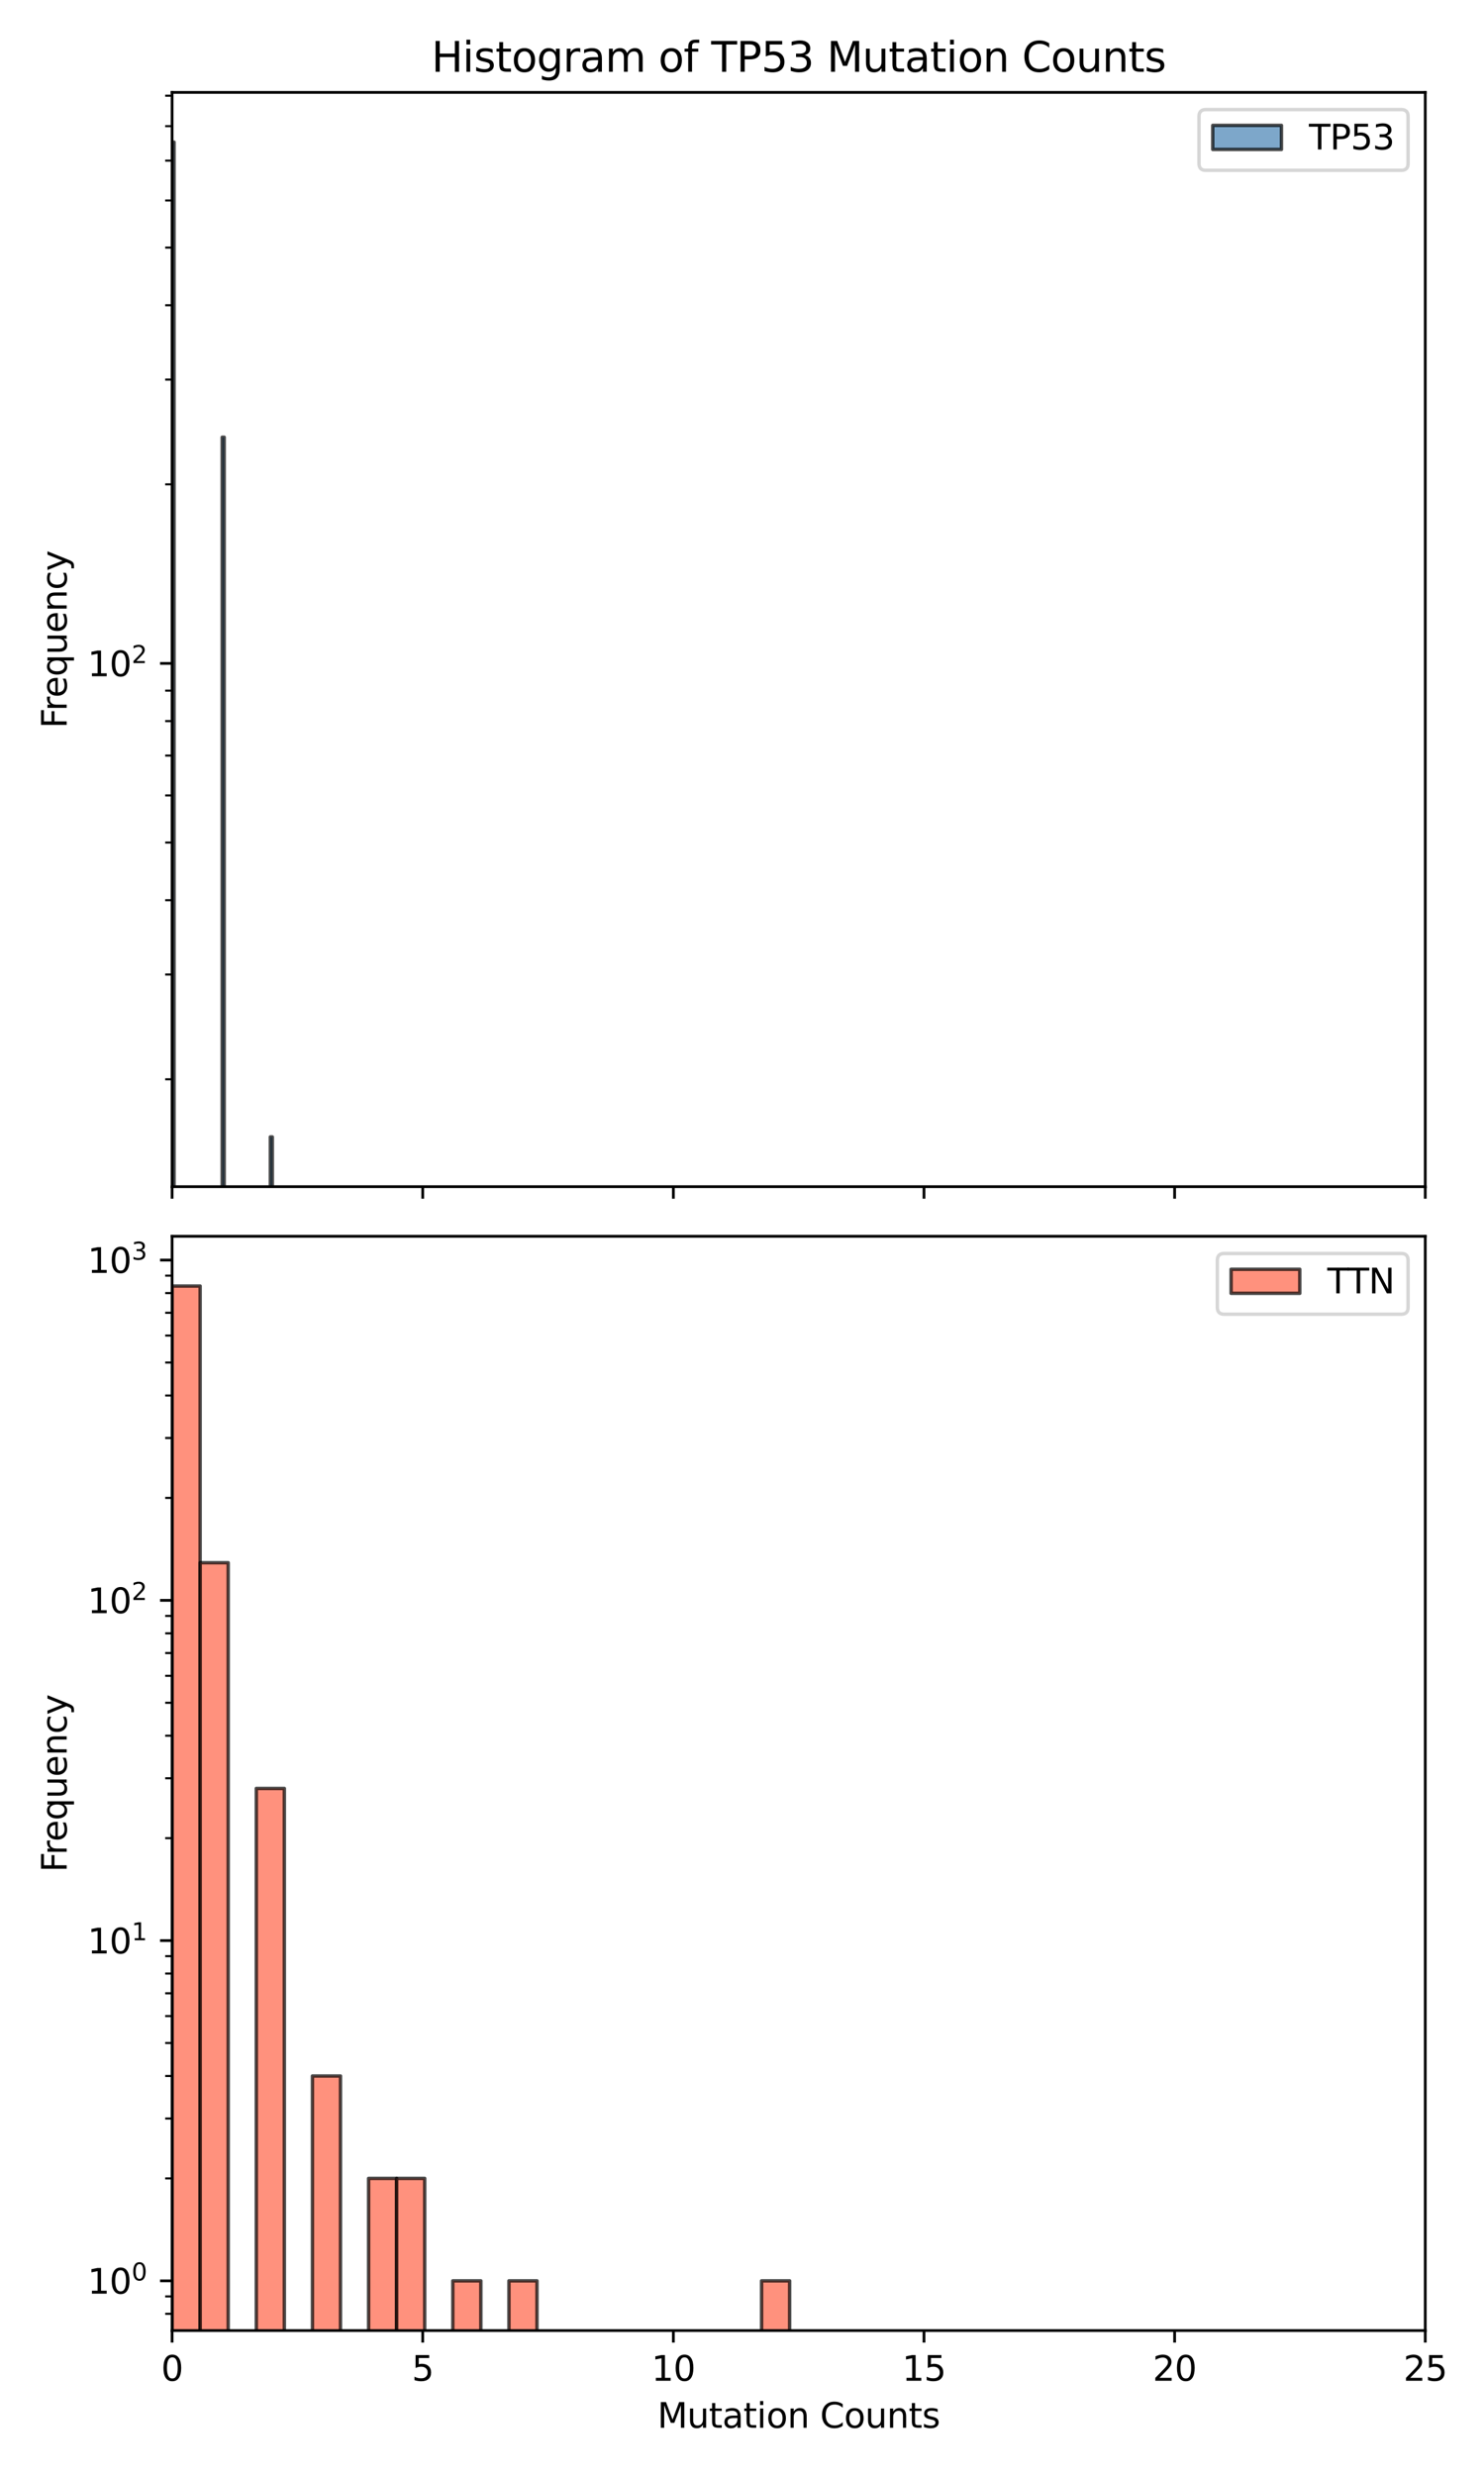 <?xml version="1.0" encoding="utf-8" standalone="no"?>
<!DOCTYPE svg PUBLIC "-//W3C//DTD SVG 1.1//EN"
  "http://www.w3.org/Graphics/SVG/1.1/DTD/svg11.dtd">
<svg xmlns:xlink="http://www.w3.org/1999/xlink" width="432pt" height="720pt" viewBox="0 0 432 720" xmlns="http://www.w3.org/2000/svg" version="1.1">
 <defs>
  <style type="text/css">*{stroke-linejoin: round; stroke-linecap: butt}</style>
 </defs>
 <g id="figure_1">
  <g id="patch_1">
   <path d="M 0 720 
L 432 720 
L 432 0 
L 0 0 
z
" style="fill: #ffffff"/>
  </g>
  <g id="axes_1">
   <g id="patch_2">
    <path d="M 50.093 345.242 
L 414.9 345.242 
L 414.9 26.88 
L 50.093 26.88 
z
" style="fill: #ffffff"/>
   </g>
   <g id="patch_3">
    <path d="M 50.093 173627.398 
L 50.676 173627.398 
L 50.676 41.351 
L 50.093 41.351 
z
" clip-path="url(#p5c7f5aebac)" style="fill: #4682b4; opacity: 0.7; stroke: #000000; stroke-linejoin: miter"/>
   </g>
   <g id="patch_4">
    <path d="M 50.676 173627.398 
L 51.26 173627.398 
L 51.26 173627.398 
L 50.676 173627.398 
z
" clip-path="url(#p5c7f5aebac)" style="fill: #4682b4; opacity: 0.7; stroke: #000000; stroke-linejoin: miter"/>
   </g>
   <g id="patch_5">
    <path d="M 51.26 173627.398 
L 51.844 173627.398 
L 51.844 173627.398 
L 51.26 173627.398 
z
" clip-path="url(#p5c7f5aebac)" style="fill: #4682b4; opacity: 0.7; stroke: #000000; stroke-linejoin: miter"/>
   </g>
   <g id="patch_6">
    <path d="M 51.844 173627.398 
L 52.427 173627.398 
L 52.427 173627.398 
L 51.844 173627.398 
z
" clip-path="url(#p5c7f5aebac)" style="fill: #4682b4; opacity: 0.7; stroke: #000000; stroke-linejoin: miter"/>
   </g>
   <g id="patch_7">
    <path d="M 52.427 173627.398 
L 53.011 173627.398 
L 53.011 173627.398 
L 52.427 173627.398 
z
" clip-path="url(#p5c7f5aebac)" style="fill: #4682b4; opacity: 0.7; stroke: #000000; stroke-linejoin: miter"/>
   </g>
   <g id="patch_8">
    <path d="M 53.011 173627.398 
L 53.595 173627.398 
L 53.595 173627.398 
L 53.011 173627.398 
z
" clip-path="url(#p5c7f5aebac)" style="fill: #4682b4; opacity: 0.7; stroke: #000000; stroke-linejoin: miter"/>
   </g>
   <g id="patch_9">
    <path d="M 53.595 173627.398 
L 54.179 173627.398 
L 54.179 173627.398 
L 53.595 173627.398 
z
" clip-path="url(#p5c7f5aebac)" style="fill: #4682b4; opacity: 0.7; stroke: #000000; stroke-linejoin: miter"/>
   </g>
   <g id="patch_10">
    <path d="M 54.179 173627.398 
L 54.762 173627.398 
L 54.762 173627.398 
L 54.179 173627.398 
z
" clip-path="url(#p5c7f5aebac)" style="fill: #4682b4; opacity: 0.7; stroke: #000000; stroke-linejoin: miter"/>
   </g>
   <g id="patch_11">
    <path d="M 54.762 173627.398 
L 55.346 173627.398 
L 55.346 173627.398 
L 54.762 173627.398 
z
" clip-path="url(#p5c7f5aebac)" style="fill: #4682b4; opacity: 0.7; stroke: #000000; stroke-linejoin: miter"/>
   </g>
   <g id="patch_12">
    <path d="M 55.346 173627.398 
L 55.93 173627.398 
L 55.93 173627.398 
L 55.346 173627.398 
z
" clip-path="url(#p5c7f5aebac)" style="fill: #4682b4; opacity: 0.7; stroke: #000000; stroke-linejoin: miter"/>
   </g>
   <g id="patch_13">
    <path d="M 55.93 173627.398 
L 56.513 173627.398 
L 56.513 173627.398 
L 55.93 173627.398 
z
" clip-path="url(#p5c7f5aebac)" style="fill: #4682b4; opacity: 0.7; stroke: #000000; stroke-linejoin: miter"/>
   </g>
   <g id="patch_14">
    <path d="M 56.513 173627.398 
L 57.097 173627.398 
L 57.097 173627.398 
L 56.513 173627.398 
z
" clip-path="url(#p5c7f5aebac)" style="fill: #4682b4; opacity: 0.7; stroke: #000000; stroke-linejoin: miter"/>
   </g>
   <g id="patch_15">
    <path d="M 57.097 173627.398 
L 57.681 173627.398 
L 57.681 173627.398 
L 57.097 173627.398 
z
" clip-path="url(#p5c7f5aebac)" style="fill: #4682b4; opacity: 0.7; stroke: #000000; stroke-linejoin: miter"/>
   </g>
   <g id="patch_16">
    <path d="M 57.681 173627.398 
L 58.264 173627.398 
L 58.264 173627.398 
L 57.681 173627.398 
z
" clip-path="url(#p5c7f5aebac)" style="fill: #4682b4; opacity: 0.7; stroke: #000000; stroke-linejoin: miter"/>
   </g>
   <g id="patch_17">
    <path d="M 58.264 173627.398 
L 58.848 173627.398 
L 58.848 173627.398 
L 58.264 173627.398 
z
" clip-path="url(#p5c7f5aebac)" style="fill: #4682b4; opacity: 0.7; stroke: #000000; stroke-linejoin: miter"/>
   </g>
   <g id="patch_18">
    <path d="M 58.848 173627.398 
L 59.432 173627.398 
L 59.432 173627.398 
L 58.848 173627.398 
z
" clip-path="url(#p5c7f5aebac)" style="fill: #4682b4; opacity: 0.7; stroke: #000000; stroke-linejoin: miter"/>
   </g>
   <g id="patch_19">
    <path d="M 59.432 173627.398 
L 60.015 173627.398 
L 60.015 173627.398 
L 59.432 173627.398 
z
" clip-path="url(#p5c7f5aebac)" style="fill: #4682b4; opacity: 0.7; stroke: #000000; stroke-linejoin: miter"/>
   </g>
   <g id="patch_20">
    <path d="M 60.015 173627.398 
L 60.599 173627.398 
L 60.599 173627.398 
L 60.015 173627.398 
z
" clip-path="url(#p5c7f5aebac)" style="fill: #4682b4; opacity: 0.7; stroke: #000000; stroke-linejoin: miter"/>
   </g>
   <g id="patch_21">
    <path d="M 60.599 173627.398 
L 61.183 173627.398 
L 61.183 173627.398 
L 60.599 173627.398 
z
" clip-path="url(#p5c7f5aebac)" style="fill: #4682b4; opacity: 0.7; stroke: #000000; stroke-linejoin: miter"/>
   </g>
   <g id="patch_22">
    <path d="M 61.183 173627.398 
L 61.767 173627.398 
L 61.767 173627.398 
L 61.183 173627.398 
z
" clip-path="url(#p5c7f5aebac)" style="fill: #4682b4; opacity: 0.7; stroke: #000000; stroke-linejoin: miter"/>
   </g>
   <g id="patch_23">
    <path d="M 61.767 173627.398 
L 62.35 173627.398 
L 62.35 173627.398 
L 61.767 173627.398 
z
" clip-path="url(#p5c7f5aebac)" style="fill: #4682b4; opacity: 0.7; stroke: #000000; stroke-linejoin: miter"/>
   </g>
   <g id="patch_24">
    <path d="M 62.35 173627.398 
L 62.934 173627.398 
L 62.934 173627.398 
L 62.35 173627.398 
z
" clip-path="url(#p5c7f5aebac)" style="fill: #4682b4; opacity: 0.7; stroke: #000000; stroke-linejoin: miter"/>
   </g>
   <g id="patch_25">
    <path d="M 62.934 173627.398 
L 63.518 173627.398 
L 63.518 173627.398 
L 62.934 173627.398 
z
" clip-path="url(#p5c7f5aebac)" style="fill: #4682b4; opacity: 0.7; stroke: #000000; stroke-linejoin: miter"/>
   </g>
   <g id="patch_26">
    <path d="M 63.518 173627.398 
L 64.101 173627.398 
L 64.101 173627.398 
L 63.518 173627.398 
z
" clip-path="url(#p5c7f5aebac)" style="fill: #4682b4; opacity: 0.7; stroke: #000000; stroke-linejoin: miter"/>
   </g>
   <g id="patch_27">
    <path d="M 64.101 173627.398 
L 64.685 173627.398 
L 64.685 173627.398 
L 64.101 173627.398 
z
" clip-path="url(#p5c7f5aebac)" style="fill: #4682b4; opacity: 0.7; stroke: #000000; stroke-linejoin: miter"/>
   </g>
   <g id="patch_28">
    <path d="M 64.685 173627.398 
L 65.269 173627.398 
L 65.269 127.204 
L 64.685 127.204 
z
" clip-path="url(#p5c7f5aebac)" style="fill: #4682b4; opacity: 0.7; stroke: #000000; stroke-linejoin: miter"/>
   </g>
   <g id="patch_29">
    <path d="M 65.269 173627.398 
L 65.852 173627.398 
L 65.852 173627.398 
L 65.269 173627.398 
z
" clip-path="url(#p5c7f5aebac)" style="fill: #4682b4; opacity: 0.7; stroke: #000000; stroke-linejoin: miter"/>
   </g>
   <g id="patch_30">
    <path d="M 65.852 173627.398 
L 66.436 173627.398 
L 66.436 173627.398 
L 65.852 173627.398 
z
" clip-path="url(#p5c7f5aebac)" style="fill: #4682b4; opacity: 0.7; stroke: #000000; stroke-linejoin: miter"/>
   </g>
   <g id="patch_31">
    <path d="M 66.436 173627.398 
L 67.02 173627.398 
L 67.02 173627.398 
L 66.436 173627.398 
z
" clip-path="url(#p5c7f5aebac)" style="fill: #4682b4; opacity: 0.7; stroke: #000000; stroke-linejoin: miter"/>
   </g>
   <g id="patch_32">
    <path d="M 67.02 173627.398 
L 67.603 173627.398 
L 67.603 173627.398 
L 67.02 173627.398 
z
" clip-path="url(#p5c7f5aebac)" style="fill: #4682b4; opacity: 0.7; stroke: #000000; stroke-linejoin: miter"/>
   </g>
   <g id="patch_33">
    <path d="M 67.603 173627.398 
L 68.187 173627.398 
L 68.187 173627.398 
L 67.603 173627.398 
z
" clip-path="url(#p5c7f5aebac)" style="fill: #4682b4; opacity: 0.7; stroke: #000000; stroke-linejoin: miter"/>
   </g>
   <g id="patch_34">
    <path d="M 68.187 173627.398 
L 68.771 173627.398 
L 68.771 173627.398 
L 68.187 173627.398 
z
" clip-path="url(#p5c7f5aebac)" style="fill: #4682b4; opacity: 0.7; stroke: #000000; stroke-linejoin: miter"/>
   </g>
   <g id="patch_35">
    <path d="M 68.771 173627.398 
L 69.355 173627.398 
L 69.355 173627.398 
L 68.771 173627.398 
z
" clip-path="url(#p5c7f5aebac)" style="fill: #4682b4; opacity: 0.7; stroke: #000000; stroke-linejoin: miter"/>
   </g>
   <g id="patch_36">
    <path d="M 69.355 173627.398 
L 69.938 173627.398 
L 69.938 173627.398 
L 69.355 173627.398 
z
" clip-path="url(#p5c7f5aebac)" style="fill: #4682b4; opacity: 0.7; stroke: #000000; stroke-linejoin: miter"/>
   </g>
   <g id="patch_37">
    <path d="M 69.938 173627.398 
L 70.522 173627.398 
L 70.522 173627.398 
L 69.938 173627.398 
z
" clip-path="url(#p5c7f5aebac)" style="fill: #4682b4; opacity: 0.7; stroke: #000000; stroke-linejoin: miter"/>
   </g>
   <g id="patch_38">
    <path d="M 70.522 173627.398 
L 71.106 173627.398 
L 71.106 173627.398 
L 70.522 173627.398 
z
" clip-path="url(#p5c7f5aebac)" style="fill: #4682b4; opacity: 0.7; stroke: #000000; stroke-linejoin: miter"/>
   </g>
   <g id="patch_39">
    <path d="M 71.106 173627.398 
L 71.689 173627.398 
L 71.689 173627.398 
L 71.106 173627.398 
z
" clip-path="url(#p5c7f5aebac)" style="fill: #4682b4; opacity: 0.7; stroke: #000000; stroke-linejoin: miter"/>
   </g>
   <g id="patch_40">
    <path d="M 71.689 173627.398 
L 72.273 173627.398 
L 72.273 173627.398 
L 71.689 173627.398 
z
" clip-path="url(#p5c7f5aebac)" style="fill: #4682b4; opacity: 0.7; stroke: #000000; stroke-linejoin: miter"/>
   </g>
   <g id="patch_41">
    <path d="M 72.273 173627.398 
L 72.857 173627.398 
L 72.857 173627.398 
L 72.273 173627.398 
z
" clip-path="url(#p5c7f5aebac)" style="fill: #4682b4; opacity: 0.7; stroke: #000000; stroke-linejoin: miter"/>
   </g>
   <g id="patch_42">
    <path d="M 72.857 173627.398 
L 73.44 173627.398 
L 73.44 173627.398 
L 72.857 173627.398 
z
" clip-path="url(#p5c7f5aebac)" style="fill: #4682b4; opacity: 0.7; stroke: #000000; stroke-linejoin: miter"/>
   </g>
   <g id="patch_43">
    <path d="M 73.44 173627.398 
L 74.024 173627.398 
L 74.024 173627.398 
L 73.44 173627.398 
z
" clip-path="url(#p5c7f5aebac)" style="fill: #4682b4; opacity: 0.7; stroke: #000000; stroke-linejoin: miter"/>
   </g>
   <g id="patch_44">
    <path d="M 74.024 173627.398 
L 74.608 173627.398 
L 74.608 173627.398 
L 74.024 173627.398 
z
" clip-path="url(#p5c7f5aebac)" style="fill: #4682b4; opacity: 0.7; stroke: #000000; stroke-linejoin: miter"/>
   </g>
   <g id="patch_45">
    <path d="M 74.608 173627.398 
L 75.191 173627.398 
L 75.191 173627.398 
L 74.608 173627.398 
z
" clip-path="url(#p5c7f5aebac)" style="fill: #4682b4; opacity: 0.7; stroke: #000000; stroke-linejoin: miter"/>
   </g>
   <g id="patch_46">
    <path d="M 75.191 173627.398 
L 75.775 173627.398 
L 75.775 173627.398 
L 75.191 173627.398 
z
" clip-path="url(#p5c7f5aebac)" style="fill: #4682b4; opacity: 0.7; stroke: #000000; stroke-linejoin: miter"/>
   </g>
   <g id="patch_47">
    <path d="M 75.775 173627.398 
L 76.359 173627.398 
L 76.359 173627.398 
L 75.775 173627.398 
z
" clip-path="url(#p5c7f5aebac)" style="fill: #4682b4; opacity: 0.7; stroke: #000000; stroke-linejoin: miter"/>
   </g>
   <g id="patch_48">
    <path d="M 76.359 173627.398 
L 76.943 173627.398 
L 76.943 173627.398 
L 76.359 173627.398 
z
" clip-path="url(#p5c7f5aebac)" style="fill: #4682b4; opacity: 0.7; stroke: #000000; stroke-linejoin: miter"/>
   </g>
   <g id="patch_49">
    <path d="M 76.943 173627.398 
L 77.526 173627.398 
L 77.526 173627.398 
L 76.943 173627.398 
z
" clip-path="url(#p5c7f5aebac)" style="fill: #4682b4; opacity: 0.7; stroke: #000000; stroke-linejoin: miter"/>
   </g>
   <g id="patch_50">
    <path d="M 77.526 173627.398 
L 78.11 173627.398 
L 78.11 173627.398 
L 77.526 173627.398 
z
" clip-path="url(#p5c7f5aebac)" style="fill: #4682b4; opacity: 0.7; stroke: #000000; stroke-linejoin: miter"/>
   </g>
   <g id="patch_51">
    <path d="M 78.11 173627.398 
L 78.694 173627.398 
L 78.694 173627.398 
L 78.11 173627.398 
z
" clip-path="url(#p5c7f5aebac)" style="fill: #4682b4; opacity: 0.7; stroke: #000000; stroke-linejoin: miter"/>
   </g>
   <g id="patch_52">
    <path d="M 78.694 173627.398 
L 79.277 173627.398 
L 79.277 330.771 
L 78.694 330.771 
z
" clip-path="url(#p5c7f5aebac)" style="fill: #4682b4; opacity: 0.7; stroke: #000000; stroke-linejoin: miter"/>
   </g>
   <g id="matplotlib.axis_1">
    <g id="xtick_1">
     <g id="line2d_1">
      <defs>
       <path id="m0ca2636fa7" d="M 0 0 
L 0 3.5 
" style="stroke: #000000; stroke-width: 0.8"/>
      </defs>
      <g>
       <use xlink:href="#m0ca2636fa7" x="50.093" y="345.242" style="stroke: #000000; stroke-width: 0.8"/>
      </g>
     </g>
    </g>
    <g id="xtick_2">
     <g id="line2d_2">
      <g>
       <use xlink:href="#m0ca2636fa7" x="123.054" y="345.242" style="stroke: #000000; stroke-width: 0.8"/>
      </g>
     </g>
    </g>
    <g id="xtick_3">
     <g id="line2d_3">
      <g>
       <use xlink:href="#m0ca2636fa7" x="196.016" y="345.242" style="stroke: #000000; stroke-width: 0.8"/>
      </g>
     </g>
    </g>
    <g id="xtick_4">
     <g id="line2d_4">
      <g>
       <use xlink:href="#m0ca2636fa7" x="268.977" y="345.242" style="stroke: #000000; stroke-width: 0.8"/>
      </g>
     </g>
    </g>
    <g id="xtick_5">
     <g id="line2d_5">
      <g>
       <use xlink:href="#m0ca2636fa7" x="341.939" y="345.242" style="stroke: #000000; stroke-width: 0.8"/>
      </g>
     </g>
    </g>
    <g id="xtick_6">
     <g id="line2d_6">
      <g>
       <use xlink:href="#m0ca2636fa7" x="414.9" y="345.242" style="stroke: #000000; stroke-width: 0.8"/>
      </g>
     </g>
    </g>
   </g>
   <g id="matplotlib.axis_2">
    <g id="ytick_1">
     <g id="line2d_7">
      <defs>
       <path id="m267685d566" d="M 0 0 
L -3.5 0 
" style="stroke: #000000; stroke-width: 0.8"/>
      </defs>
      <g>
       <use xlink:href="#m267685d566" x="50.093" y="193.014" style="stroke: #000000; stroke-width: 0.8"/>
      </g>
     </g>
     <g id="text_1">
      <!-- $\mathdefault{10^{2}}$ -->
      <g transform="translate(25.493 196.813) scale(0.1 -0.1)">
       <defs>
        <path id="DejaVuSans-31" d="M 794 531 
L 1825 531 
L 1825 4091 
L 703 3866 
L 703 4441 
L 1819 4666 
L 2450 4666 
L 2450 531 
L 3481 531 
L 3481 0 
L 794 0 
L 794 531 
z
" transform="scale(0.016)"/>
        <path id="DejaVuSans-30" d="M 2034 4250 
Q 1547 4250 1301 3770 
Q 1056 3291 1056 2328 
Q 1056 1369 1301 889 
Q 1547 409 2034 409 
Q 2525 409 2770 889 
Q 3016 1369 3016 2328 
Q 3016 3291 2770 3770 
Q 2525 4250 2034 4250 
z
M 2034 4750 
Q 2819 4750 3233 4129 
Q 3647 3509 3647 2328 
Q 3647 1150 3233 529 
Q 2819 -91 2034 -91 
Q 1250 -91 836 529 
Q 422 1150 422 2328 
Q 422 3509 836 4129 
Q 1250 4750 2034 4750 
z
" transform="scale(0.016)"/>
        <path id="DejaVuSans-32" d="M 1228 531 
L 3431 531 
L 3431 0 
L 469 0 
L 469 531 
Q 828 903 1448 1529 
Q 2069 2156 2228 2338 
Q 2531 2678 2651 2914 
Q 2772 3150 2772 3378 
Q 2772 3750 2511 3984 
Q 2250 4219 1831 4219 
Q 1534 4219 1204 4116 
Q 875 4013 500 3803 
L 500 4441 
Q 881 4594 1212 4672 
Q 1544 4750 1819 4750 
Q 2544 4750 2975 4387 
Q 3406 4025 3406 3419 
Q 3406 3131 3298 2873 
Q 3191 2616 2906 2266 
Q 2828 2175 2409 1742 
Q 1991 1309 1228 531 
z
" transform="scale(0.016)"/>
       </defs>
       <use xlink:href="#DejaVuSans-31" transform="translate(0 0.766)"/>
       <use xlink:href="#DejaVuSans-30" transform="translate(63.623 0.766)"/>
       <use xlink:href="#DejaVuSans-32" transform="translate(128.203 39.047) scale(0.7)"/>
      </g>
     </g>
    </g>
    <g id="ytick_2">
     <g id="line2d_8">
      <defs>
       <path id="m13924427ac" d="M 0 0 
L -2 0 
" style="stroke: #000000; stroke-width: 0.6"/>
      </defs>
      <g>
       <use xlink:href="#m13924427ac" x="50.093" y="313.997" style="stroke: #000000; stroke-width: 0.6"/>
      </g>
     </g>
    </g>
    <g id="ytick_3">
     <g id="line2d_9">
      <g>
       <use xlink:href="#m13924427ac" x="50.093" y="283.518" style="stroke: #000000; stroke-width: 0.6"/>
      </g>
     </g>
    </g>
    <g id="ytick_4">
     <g id="line2d_10">
      <g>
       <use xlink:href="#m13924427ac" x="50.093" y="261.893" style="stroke: #000000; stroke-width: 0.6"/>
      </g>
     </g>
    </g>
    <g id="ytick_5">
     <g id="line2d_11">
      <g>
       <use xlink:href="#m13924427ac" x="50.093" y="245.119" style="stroke: #000000; stroke-width: 0.6"/>
      </g>
     </g>
    </g>
    <g id="ytick_6">
     <g id="line2d_12">
      <g>
       <use xlink:href="#m13924427ac" x="50.093" y="231.413" style="stroke: #000000; stroke-width: 0.6"/>
      </g>
     </g>
    </g>
    <g id="ytick_7">
     <g id="line2d_13">
      <g>
       <use xlink:href="#m13924427ac" x="50.093" y="219.826" style="stroke: #000000; stroke-width: 0.6"/>
      </g>
     </g>
    </g>
    <g id="ytick_8">
     <g id="line2d_14">
      <g>
       <use xlink:href="#m13924427ac" x="50.093" y="209.788" style="stroke: #000000; stroke-width: 0.6"/>
      </g>
     </g>
    </g>
    <g id="ytick_9">
     <g id="line2d_15">
      <g>
       <use xlink:href="#m13924427ac" x="50.093" y="200.934" style="stroke: #000000; stroke-width: 0.6"/>
      </g>
     </g>
    </g>
    <g id="ytick_10">
     <g id="line2d_16">
      <g>
       <use xlink:href="#m13924427ac" x="50.093" y="140.909" style="stroke: #000000; stroke-width: 0.6"/>
      </g>
     </g>
    </g>
    <g id="ytick_11">
     <g id="line2d_17">
      <g>
       <use xlink:href="#m13924427ac" x="50.093" y="110.43" style="stroke: #000000; stroke-width: 0.6"/>
      </g>
     </g>
    </g>
    <g id="ytick_12">
     <g id="line2d_18">
      <g>
       <use xlink:href="#m13924427ac" x="50.093" y="88.805" style="stroke: #000000; stroke-width: 0.6"/>
      </g>
     </g>
    </g>
    <g id="ytick_13">
     <g id="line2d_19">
      <g>
       <use xlink:href="#m13924427ac" x="50.093" y="72.031" style="stroke: #000000; stroke-width: 0.6"/>
      </g>
     </g>
    </g>
    <g id="ytick_14">
     <g id="line2d_20">
      <g>
       <use xlink:href="#m13924427ac" x="50.093" y="58.325" style="stroke: #000000; stroke-width: 0.6"/>
      </g>
     </g>
    </g>
    <g id="ytick_15">
     <g id="line2d_21">
      <g>
       <use xlink:href="#m13924427ac" x="50.093" y="46.737" style="stroke: #000000; stroke-width: 0.6"/>
      </g>
     </g>
    </g>
    <g id="ytick_16">
     <g id="line2d_22">
      <g>
       <use xlink:href="#m13924427ac" x="50.093" y="36.7" style="stroke: #000000; stroke-width: 0.6"/>
      </g>
     </g>
    </g>
    <g id="ytick_17">
     <g id="line2d_23">
      <g>
       <use xlink:href="#m13924427ac" x="50.093" y="27.846" style="stroke: #000000; stroke-width: 0.6"/>
      </g>
     </g>
    </g>
    <g id="text_2">
     <!-- Frequency -->
     <g transform="translate(19.413 211.891) rotate(-90) scale(0.1 -0.1)">
      <defs>
       <path id="DejaVuSans-46" d="M 628 4666 
L 3309 4666 
L 3309 4134 
L 1259 4134 
L 1259 2759 
L 3109 2759 
L 3109 2228 
L 1259 2228 
L 1259 0 
L 628 0 
L 628 4666 
z
" transform="scale(0.016)"/>
       <path id="DejaVuSans-72" d="M 2631 2963 
Q 2534 3019 2420 3045 
Q 2306 3072 2169 3072 
Q 1681 3072 1420 2755 
Q 1159 2438 1159 1844 
L 1159 0 
L 581 0 
L 581 3500 
L 1159 3500 
L 1159 2956 
Q 1341 3275 1631 3429 
Q 1922 3584 2338 3584 
Q 2397 3584 2469 3576 
Q 2541 3569 2628 3553 
L 2631 2963 
z
" transform="scale(0.016)"/>
       <path id="DejaVuSans-65" d="M 3597 1894 
L 3597 1613 
L 953 1613 
Q 991 1019 1311 708 
Q 1631 397 2203 397 
Q 2534 397 2845 478 
Q 3156 559 3463 722 
L 3463 178 
Q 3153 47 2828 -22 
Q 2503 -91 2169 -91 
Q 1331 -91 842 396 
Q 353 884 353 1716 
Q 353 2575 817 3079 
Q 1281 3584 2069 3584 
Q 2775 3584 3186 3129 
Q 3597 2675 3597 1894 
z
M 3022 2063 
Q 3016 2534 2758 2815 
Q 2500 3097 2075 3097 
Q 1594 3097 1305 2825 
Q 1016 2553 972 2059 
L 3022 2063 
z
" transform="scale(0.016)"/>
       <path id="DejaVuSans-71" d="M 947 1747 
Q 947 1113 1208 752 
Q 1469 391 1925 391 
Q 2381 391 2643 752 
Q 2906 1113 2906 1747 
Q 2906 2381 2643 2742 
Q 2381 3103 1925 3103 
Q 1469 3103 1208 2742 
Q 947 2381 947 1747 
z
M 2906 525 
Q 2725 213 2448 61 
Q 2172 -91 1784 -91 
Q 1150 -91 751 415 
Q 353 922 353 1747 
Q 353 2572 751 3078 
Q 1150 3584 1784 3584 
Q 2172 3584 2448 3432 
Q 2725 3281 2906 2969 
L 2906 3500 
L 3481 3500 
L 3481 -1331 
L 2906 -1331 
L 2906 525 
z
" transform="scale(0.016)"/>
       <path id="DejaVuSans-75" d="M 544 1381 
L 544 3500 
L 1119 3500 
L 1119 1403 
Q 1119 906 1312 657 
Q 1506 409 1894 409 
Q 2359 409 2629 706 
Q 2900 1003 2900 1516 
L 2900 3500 
L 3475 3500 
L 3475 0 
L 2900 0 
L 2900 538 
Q 2691 219 2414 64 
Q 2138 -91 1772 -91 
Q 1169 -91 856 284 
Q 544 659 544 1381 
z
M 1991 3584 
L 1991 3584 
z
" transform="scale(0.016)"/>
       <path id="DejaVuSans-6e" d="M 3513 2113 
L 3513 0 
L 2938 0 
L 2938 2094 
Q 2938 2591 2744 2837 
Q 2550 3084 2163 3084 
Q 1697 3084 1428 2787 
Q 1159 2491 1159 1978 
L 1159 0 
L 581 0 
L 581 3500 
L 1159 3500 
L 1159 2956 
Q 1366 3272 1645 3428 
Q 1925 3584 2291 3584 
Q 2894 3584 3203 3211 
Q 3513 2838 3513 2113 
z
" transform="scale(0.016)"/>
       <path id="DejaVuSans-63" d="M 3122 3366 
L 3122 2828 
Q 2878 2963 2633 3030 
Q 2388 3097 2138 3097 
Q 1578 3097 1268 2742 
Q 959 2388 959 1747 
Q 959 1106 1268 751 
Q 1578 397 2138 397 
Q 2388 397 2633 464 
Q 2878 531 3122 666 
L 3122 134 
Q 2881 22 2623 -34 
Q 2366 -91 2075 -91 
Q 1284 -91 818 406 
Q 353 903 353 1747 
Q 353 2603 823 3093 
Q 1294 3584 2113 3584 
Q 2378 3584 2631 3529 
Q 2884 3475 3122 3366 
z
" transform="scale(0.016)"/>
       <path id="DejaVuSans-79" d="M 2059 -325 
Q 1816 -950 1584 -1140 
Q 1353 -1331 966 -1331 
L 506 -1331 
L 506 -850 
L 844 -850 
Q 1081 -850 1212 -737 
Q 1344 -625 1503 -206 
L 1606 56 
L 191 3500 
L 800 3500 
L 1894 763 
L 2988 3500 
L 3597 3500 
L 2059 -325 
z
" transform="scale(0.016)"/>
      </defs>
      <use xlink:href="#DejaVuSans-46"/>
      <use xlink:href="#DejaVuSans-72" x="50.27"/>
      <use xlink:href="#DejaVuSans-65" x="89.133"/>
      <use xlink:href="#DejaVuSans-71" x="150.656"/>
      <use xlink:href="#DejaVuSans-75" x="214.133"/>
      <use xlink:href="#DejaVuSans-65" x="277.512"/>
      <use xlink:href="#DejaVuSans-6e" x="339.035"/>
      <use xlink:href="#DejaVuSans-63" x="402.414"/>
      <use xlink:href="#DejaVuSans-79" x="457.395"/>
     </g>
    </g>
   </g>
   <g id="patch_53">
    <path d="M 50.093 345.242 
L 50.093 26.88 
" style="fill: none; stroke: #000000; stroke-width: 0.8; stroke-linejoin: miter; stroke-linecap: square"/>
   </g>
   <g id="patch_54">
    <path d="M 414.9 345.242 
L 414.9 26.88 
" style="fill: none; stroke: #000000; stroke-width: 0.8; stroke-linejoin: miter; stroke-linecap: square"/>
   </g>
   <g id="patch_55">
    <path d="M 50.093 345.242 
L 414.9 345.242 
" style="fill: none; stroke: #000000; stroke-width: 0.8; stroke-linejoin: miter; stroke-linecap: square"/>
   </g>
   <g id="patch_56">
    <path d="M 50.093 26.88 
L 414.9 26.88 
" style="fill: none; stroke: #000000; stroke-width: 0.8; stroke-linejoin: miter; stroke-linecap: square"/>
   </g>
   <g id="text_3">
    <!-- Histogram of TP53 Mutation Counts -->
    <g transform="translate(125.598 20.88) scale(0.12 -0.12)">
     <defs>
      <path id="DejaVuSans-48" d="M 628 4666 
L 1259 4666 
L 1259 2753 
L 3553 2753 
L 3553 4666 
L 4184 4666 
L 4184 0 
L 3553 0 
L 3553 2222 
L 1259 2222 
L 1259 0 
L 628 0 
L 628 4666 
z
" transform="scale(0.016)"/>
      <path id="DejaVuSans-69" d="M 603 3500 
L 1178 3500 
L 1178 0 
L 603 0 
L 603 3500 
z
M 603 4863 
L 1178 4863 
L 1178 4134 
L 603 4134 
L 603 4863 
z
" transform="scale(0.016)"/>
      <path id="DejaVuSans-73" d="M 2834 3397 
L 2834 2853 
Q 2591 2978 2328 3040 
Q 2066 3103 1784 3103 
Q 1356 3103 1142 2972 
Q 928 2841 928 2578 
Q 928 2378 1081 2264 
Q 1234 2150 1697 2047 
L 1894 2003 
Q 2506 1872 2764 1633 
Q 3022 1394 3022 966 
Q 3022 478 2636 193 
Q 2250 -91 1575 -91 
Q 1294 -91 989 -36 
Q 684 19 347 128 
L 347 722 
Q 666 556 975 473 
Q 1284 391 1588 391 
Q 1994 391 2212 530 
Q 2431 669 2431 922 
Q 2431 1156 2273 1281 
Q 2116 1406 1581 1522 
L 1381 1569 
Q 847 1681 609 1914 
Q 372 2147 372 2553 
Q 372 3047 722 3315 
Q 1072 3584 1716 3584 
Q 2034 3584 2315 3537 
Q 2597 3491 2834 3397 
z
" transform="scale(0.016)"/>
      <path id="DejaVuSans-74" d="M 1172 4494 
L 1172 3500 
L 2356 3500 
L 2356 3053 
L 1172 3053 
L 1172 1153 
Q 1172 725 1289 603 
Q 1406 481 1766 481 
L 2356 481 
L 2356 0 
L 1766 0 
Q 1100 0 847 248 
Q 594 497 594 1153 
L 594 3053 
L 172 3053 
L 172 3500 
L 594 3500 
L 594 4494 
L 1172 4494 
z
" transform="scale(0.016)"/>
      <path id="DejaVuSans-6f" d="M 1959 3097 
Q 1497 3097 1228 2736 
Q 959 2375 959 1747 
Q 959 1119 1226 758 
Q 1494 397 1959 397 
Q 2419 397 2687 759 
Q 2956 1122 2956 1747 
Q 2956 2369 2687 2733 
Q 2419 3097 1959 3097 
z
M 1959 3584 
Q 2709 3584 3137 3096 
Q 3566 2609 3566 1747 
Q 3566 888 3137 398 
Q 2709 -91 1959 -91 
Q 1206 -91 779 398 
Q 353 888 353 1747 
Q 353 2609 779 3096 
Q 1206 3584 1959 3584 
z
" transform="scale(0.016)"/>
      <path id="DejaVuSans-67" d="M 2906 1791 
Q 2906 2416 2648 2759 
Q 2391 3103 1925 3103 
Q 1463 3103 1205 2759 
Q 947 2416 947 1791 
Q 947 1169 1205 825 
Q 1463 481 1925 481 
Q 2391 481 2648 825 
Q 2906 1169 2906 1791 
z
M 3481 434 
Q 3481 -459 3084 -895 
Q 2688 -1331 1869 -1331 
Q 1566 -1331 1297 -1286 
Q 1028 -1241 775 -1147 
L 775 -588 
Q 1028 -725 1275 -790 
Q 1522 -856 1778 -856 
Q 2344 -856 2625 -561 
Q 2906 -266 2906 331 
L 2906 616 
Q 2728 306 2450 153 
Q 2172 0 1784 0 
Q 1141 0 747 490 
Q 353 981 353 1791 
Q 353 2603 747 3093 
Q 1141 3584 1784 3584 
Q 2172 3584 2450 3431 
Q 2728 3278 2906 2969 
L 2906 3500 
L 3481 3500 
L 3481 434 
z
" transform="scale(0.016)"/>
      <path id="DejaVuSans-61" d="M 2194 1759 
Q 1497 1759 1228 1600 
Q 959 1441 959 1056 
Q 959 750 1161 570 
Q 1363 391 1709 391 
Q 2188 391 2477 730 
Q 2766 1069 2766 1631 
L 2766 1759 
L 2194 1759 
z
M 3341 1997 
L 3341 0 
L 2766 0 
L 2766 531 
Q 2569 213 2275 61 
Q 1981 -91 1556 -91 
Q 1019 -91 701 211 
Q 384 513 384 1019 
Q 384 1609 779 1909 
Q 1175 2209 1959 2209 
L 2766 2209 
L 2766 2266 
Q 2766 2663 2505 2880 
Q 2244 3097 1772 3097 
Q 1472 3097 1187 3025 
Q 903 2953 641 2809 
L 641 3341 
Q 956 3463 1253 3523 
Q 1550 3584 1831 3584 
Q 2591 3584 2966 3190 
Q 3341 2797 3341 1997 
z
" transform="scale(0.016)"/>
      <path id="DejaVuSans-6d" d="M 3328 2828 
Q 3544 3216 3844 3400 
Q 4144 3584 4550 3584 
Q 5097 3584 5394 3201 
Q 5691 2819 5691 2113 
L 5691 0 
L 5113 0 
L 5113 2094 
Q 5113 2597 4934 2840 
Q 4756 3084 4391 3084 
Q 3944 3084 3684 2787 
Q 3425 2491 3425 1978 
L 3425 0 
L 2847 0 
L 2847 2094 
Q 2847 2600 2669 2842 
Q 2491 3084 2119 3084 
Q 1678 3084 1418 2786 
Q 1159 2488 1159 1978 
L 1159 0 
L 581 0 
L 581 3500 
L 1159 3500 
L 1159 2956 
Q 1356 3278 1631 3431 
Q 1906 3584 2284 3584 
Q 2666 3584 2933 3390 
Q 3200 3197 3328 2828 
z
" transform="scale(0.016)"/>
      <path id="DejaVuSans-20" transform="scale(0.016)"/>
      <path id="DejaVuSans-66" d="M 2375 4863 
L 2375 4384 
L 1825 4384 
Q 1516 4384 1395 4259 
Q 1275 4134 1275 3809 
L 1275 3500 
L 2222 3500 
L 2222 3053 
L 1275 3053 
L 1275 0 
L 697 0 
L 697 3053 
L 147 3053 
L 147 3500 
L 697 3500 
L 697 3744 
Q 697 4328 969 4595 
Q 1241 4863 1831 4863 
L 2375 4863 
z
" transform="scale(0.016)"/>
      <path id="DejaVuSans-54" d="M -19 4666 
L 3928 4666 
L 3928 4134 
L 2272 4134 
L 2272 0 
L 1638 0 
L 1638 4134 
L -19 4134 
L -19 4666 
z
" transform="scale(0.016)"/>
      <path id="DejaVuSans-50" d="M 1259 4147 
L 1259 2394 
L 2053 2394 
Q 2494 2394 2734 2622 
Q 2975 2850 2975 3272 
Q 2975 3691 2734 3919 
Q 2494 4147 2053 4147 
L 1259 4147 
z
M 628 4666 
L 2053 4666 
Q 2838 4666 3239 4311 
Q 3641 3956 3641 3272 
Q 3641 2581 3239 2228 
Q 2838 1875 2053 1875 
L 1259 1875 
L 1259 0 
L 628 0 
L 628 4666 
z
" transform="scale(0.016)"/>
      <path id="DejaVuSans-35" d="M 691 4666 
L 3169 4666 
L 3169 4134 
L 1269 4134 
L 1269 2991 
Q 1406 3038 1543 3061 
Q 1681 3084 1819 3084 
Q 2600 3084 3056 2656 
Q 3513 2228 3513 1497 
Q 3513 744 3044 326 
Q 2575 -91 1722 -91 
Q 1428 -91 1123 -41 
Q 819 9 494 109 
L 494 744 
Q 775 591 1075 516 
Q 1375 441 1709 441 
Q 2250 441 2565 725 
Q 2881 1009 2881 1497 
Q 2881 1984 2565 2268 
Q 2250 2553 1709 2553 
Q 1456 2553 1204 2497 
Q 953 2441 691 2322 
L 691 4666 
z
" transform="scale(0.016)"/>
      <path id="DejaVuSans-33" d="M 2597 2516 
Q 3050 2419 3304 2112 
Q 3559 1806 3559 1356 
Q 3559 666 3084 287 
Q 2609 -91 1734 -91 
Q 1441 -91 1130 -33 
Q 819 25 488 141 
L 488 750 
Q 750 597 1062 519 
Q 1375 441 1716 441 
Q 2309 441 2620 675 
Q 2931 909 2931 1356 
Q 2931 1769 2642 2001 
Q 2353 2234 1838 2234 
L 1294 2234 
L 1294 2753 
L 1863 2753 
Q 2328 2753 2575 2939 
Q 2822 3125 2822 3475 
Q 2822 3834 2567 4026 
Q 2313 4219 1838 4219 
Q 1578 4219 1281 4162 
Q 984 4106 628 3988 
L 628 4550 
Q 988 4650 1302 4700 
Q 1616 4750 1894 4750 
Q 2613 4750 3031 4423 
Q 3450 4097 3450 3541 
Q 3450 3153 3228 2886 
Q 3006 2619 2597 2516 
z
" transform="scale(0.016)"/>
      <path id="DejaVuSans-4d" d="M 628 4666 
L 1569 4666 
L 2759 1491 
L 3956 4666 
L 4897 4666 
L 4897 0 
L 4281 0 
L 4281 4097 
L 3078 897 
L 2444 897 
L 1241 4097 
L 1241 0 
L 628 0 
L 628 4666 
z
" transform="scale(0.016)"/>
      <path id="DejaVuSans-43" d="M 4122 4306 
L 4122 3641 
Q 3803 3938 3442 4084 
Q 3081 4231 2675 4231 
Q 1875 4231 1450 3742 
Q 1025 3253 1025 2328 
Q 1025 1406 1450 917 
Q 1875 428 2675 428 
Q 3081 428 3442 575 
Q 3803 722 4122 1019 
L 4122 359 
Q 3791 134 3420 21 
Q 3050 -91 2638 -91 
Q 1578 -91 968 557 
Q 359 1206 359 2328 
Q 359 3453 968 4101 
Q 1578 4750 2638 4750 
Q 3056 4750 3426 4639 
Q 3797 4528 4122 4306 
z
" transform="scale(0.016)"/>
     </defs>
     <use xlink:href="#DejaVuSans-48"/>
     <use xlink:href="#DejaVuSans-69" x="75.195"/>
     <use xlink:href="#DejaVuSans-73" x="102.979"/>
     <use xlink:href="#DejaVuSans-74" x="155.078"/>
     <use xlink:href="#DejaVuSans-6f" x="194.287"/>
     <use xlink:href="#DejaVuSans-67" x="255.469"/>
     <use xlink:href="#DejaVuSans-72" x="318.945"/>
     <use xlink:href="#DejaVuSans-61" x="360.059"/>
     <use xlink:href="#DejaVuSans-6d" x="421.338"/>
     <use xlink:href="#DejaVuSans-20" x="518.75"/>
     <use xlink:href="#DejaVuSans-6f" x="550.537"/>
     <use xlink:href="#DejaVuSans-66" x="611.719"/>
     <use xlink:href="#DejaVuSans-20" x="646.924"/>
     <use xlink:href="#DejaVuSans-54" x="678.711"/>
     <use xlink:href="#DejaVuSans-50" x="739.795"/>
     <use xlink:href="#DejaVuSans-35" x="800.098"/>
     <use xlink:href="#DejaVuSans-33" x="863.721"/>
     <use xlink:href="#DejaVuSans-20" x="927.344"/>
     <use xlink:href="#DejaVuSans-4d" x="959.131"/>
     <use xlink:href="#DejaVuSans-75" x="1045.41"/>
     <use xlink:href="#DejaVuSans-74" x="1108.789"/>
     <use xlink:href="#DejaVuSans-61" x="1147.998"/>
     <use xlink:href="#DejaVuSans-74" x="1209.277"/>
     <use xlink:href="#DejaVuSans-69" x="1248.486"/>
     <use xlink:href="#DejaVuSans-6f" x="1276.27"/>
     <use xlink:href="#DejaVuSans-6e" x="1337.451"/>
     <use xlink:href="#DejaVuSans-20" x="1400.83"/>
     <use xlink:href="#DejaVuSans-43" x="1432.617"/>
     <use xlink:href="#DejaVuSans-6f" x="1502.441"/>
     <use xlink:href="#DejaVuSans-75" x="1563.623"/>
     <use xlink:href="#DejaVuSans-6e" x="1627.002"/>
     <use xlink:href="#DejaVuSans-74" x="1690.381"/>
     <use xlink:href="#DejaVuSans-73" x="1729.59"/>
    </g>
   </g>
   <g id="legend_1">
    <g id="patch_57">
     <path d="M 351.038 49.558 
L 407.9 49.558 
Q 409.9 49.558 409.9 47.558 
L 409.9 33.88 
Q 409.9 31.88 407.9 31.88 
L 351.038 31.88 
Q 349.038 31.88 349.038 33.88 
L 349.038 47.558 
Q 349.038 49.558 351.038 49.558 
z
" style="fill: #ffffff; opacity: 0.8; stroke: #cccccc; stroke-linejoin: miter"/>
    </g>
    <g id="patch_58">
     <path d="M 353.038 43.478 
L 373.038 43.478 
L 373.038 36.478 
L 353.038 36.478 
z
" style="fill: #4682b4; opacity: 0.7; stroke: #000000; stroke-linejoin: miter"/>
    </g>
    <g id="text_4">
     <!-- TP53 -->
     <g transform="translate(381.038 43.478) scale(0.1 -0.1)">
      <use xlink:href="#DejaVuSans-54"/>
      <use xlink:href="#DejaVuSans-50" x="61.084"/>
      <use xlink:href="#DejaVuSans-35" x="121.387"/>
      <use xlink:href="#DejaVuSans-33" x="185.01"/>
     </g>
    </g>
   </g>
  </g>
  <g id="axes_2">
   <g id="patch_59">
    <path d="M 50.093 678.04 
L 414.9 678.04 
L 414.9 359.678 
L 50.093 359.678 
z
" style="fill: #ffffff"/>
   </g>
   <g id="patch_60">
    <path d="M 50.093 99652.62 
L 58.264 99652.62 
L 58.264 374.149 
L 50.093 374.149 
z
" clip-path="url(#p1897020e9d)" style="fill: #ff6347; opacity: 0.7; stroke: #000000; stroke-linejoin: miter"/>
   </g>
   <g id="patch_61">
    <path d="M 58.264 99652.62 
L 66.436 99652.62 
L 66.436 454.644 
L 58.264 454.644 
z
" clip-path="url(#p1897020e9d)" style="fill: #ff6347; opacity: 0.7; stroke: #000000; stroke-linejoin: miter"/>
   </g>
   <g id="patch_62">
    <path d="M 66.436 99652.62 
L 74.608 99652.62 
L 74.608 99652.62 
L 66.436 99652.62 
z
" clip-path="url(#p1897020e9d)" style="fill: #ff6347; opacity: 0.7; stroke: #000000; stroke-linejoin: miter"/>
   </g>
   <g id="patch_63">
    <path d="M 74.608 99652.62 
L 82.779 99652.62 
L 82.779 520.316 
L 74.608 520.316 
z
" clip-path="url(#p1897020e9d)" style="fill: #ff6347; opacity: 0.7; stroke: #000000; stroke-linejoin: miter"/>
   </g>
   <g id="patch_64">
    <path d="M 82.779 99652.62 
L 90.951 99652.62 
L 90.951 99652.62 
L 82.779 99652.62 
z
" clip-path="url(#p1897020e9d)" style="fill: #ff6347; opacity: 0.7; stroke: #000000; stroke-linejoin: miter"/>
   </g>
   <g id="patch_65">
    <path d="M 90.951 99652.62 
L 99.123 99652.62 
L 99.123 603.972 
L 90.951 603.972 
z
" clip-path="url(#p1897020e9d)" style="fill: #ff6347; opacity: 0.7; stroke: #000000; stroke-linejoin: miter"/>
   </g>
   <g id="patch_66">
    <path d="M 99.123 99652.62 
L 107.294 99652.62 
L 107.294 99652.62 
L 99.123 99652.62 
z
" clip-path="url(#p1897020e9d)" style="fill: #ff6347; opacity: 0.7; stroke: #000000; stroke-linejoin: miter"/>
   </g>
   <g id="patch_67">
    <path d="M 107.294 99652.62 
L 115.466 99652.62 
L 115.466 633.77 
L 107.294 633.77 
z
" clip-path="url(#p1897020e9d)" style="fill: #ff6347; opacity: 0.7; stroke: #000000; stroke-linejoin: miter"/>
   </g>
   <g id="patch_68">
    <path d="M 115.466 99652.62 
L 123.638 99652.62 
L 123.638 633.77 
L 115.466 633.77 
z
" clip-path="url(#p1897020e9d)" style="fill: #ff6347; opacity: 0.7; stroke: #000000; stroke-linejoin: miter"/>
   </g>
   <g id="patch_69">
    <path d="M 123.638 99652.62 
L 131.81 99652.62 
L 131.81 99652.62 
L 123.638 99652.62 
z
" clip-path="url(#p1897020e9d)" style="fill: #ff6347; opacity: 0.7; stroke: #000000; stroke-linejoin: miter"/>
   </g>
   <g id="patch_70">
    <path d="M 131.81 99652.62 
L 139.981 99652.62 
L 139.981 663.569 
L 131.81 663.569 
z
" clip-path="url(#p1897020e9d)" style="fill: #ff6347; opacity: 0.7; stroke: #000000; stroke-linejoin: miter"/>
   </g>
   <g id="patch_71">
    <path d="M 139.981 99652.62 
L 148.153 99652.62 
L 148.153 99652.62 
L 139.981 99652.62 
z
" clip-path="url(#p1897020e9d)" style="fill: #ff6347; opacity: 0.7; stroke: #000000; stroke-linejoin: miter"/>
   </g>
   <g id="patch_72">
    <path d="M 148.153 99652.62 
L 156.325 99652.62 
L 156.325 663.569 
L 148.153 663.569 
z
" clip-path="url(#p1897020e9d)" style="fill: #ff6347; opacity: 0.7; stroke: #000000; stroke-linejoin: miter"/>
   </g>
   <g id="patch_73">
    <path d="M 156.325 99652.62 
L 164.496 99652.62 
L 164.496 99652.62 
L 156.325 99652.62 
z
" clip-path="url(#p1897020e9d)" style="fill: #ff6347; opacity: 0.7; stroke: #000000; stroke-linejoin: miter"/>
   </g>
   <g id="patch_74">
    <path d="M 164.496 99652.62 
L 172.668 99652.62 
L 172.668 99652.62 
L 164.496 99652.62 
z
" clip-path="url(#p1897020e9d)" style="fill: #ff6347; opacity: 0.7; stroke: #000000; stroke-linejoin: miter"/>
   </g>
   <g id="patch_75">
    <path d="M 172.668 99652.62 
L 180.84 99652.62 
L 180.84 99652.62 
L 172.668 99652.62 
z
" clip-path="url(#p1897020e9d)" style="fill: #ff6347; opacity: 0.7; stroke: #000000; stroke-linejoin: miter"/>
   </g>
   <g id="patch_76">
    <path d="M 180.84 99652.62 
L 189.011 99652.62 
L 189.011 99652.62 
L 180.84 99652.62 
z
" clip-path="url(#p1897020e9d)" style="fill: #ff6347; opacity: 0.7; stroke: #000000; stroke-linejoin: miter"/>
   </g>
   <g id="patch_77">
    <path d="M 189.011 99652.62 
L 197.183 99652.62 
L 197.183 99652.62 
L 189.011 99652.62 
z
" clip-path="url(#p1897020e9d)" style="fill: #ff6347; opacity: 0.7; stroke: #000000; stroke-linejoin: miter"/>
   </g>
   <g id="patch_78">
    <path d="M 197.183 99652.62 
L 205.355 99652.62 
L 205.355 99652.62 
L 197.183 99652.62 
z
" clip-path="url(#p1897020e9d)" style="fill: #ff6347; opacity: 0.7; stroke: #000000; stroke-linejoin: miter"/>
   </g>
   <g id="patch_79">
    <path d="M 205.355 99652.62 
L 213.526 99652.62 
L 213.526 99652.62 
L 205.355 99652.62 
z
" clip-path="url(#p1897020e9d)" style="fill: #ff6347; opacity: 0.7; stroke: #000000; stroke-linejoin: miter"/>
   </g>
   <g id="patch_80">
    <path d="M 213.526 99652.62 
L 221.698 99652.62 
L 221.698 99652.62 
L 213.526 99652.62 
z
" clip-path="url(#p1897020e9d)" style="fill: #ff6347; opacity: 0.7; stroke: #000000; stroke-linejoin: miter"/>
   </g>
   <g id="patch_81">
    <path d="M 221.698 99652.62 
L 229.87 99652.62 
L 229.87 663.569 
L 221.698 663.569 
z
" clip-path="url(#p1897020e9d)" style="fill: #ff6347; opacity: 0.7; stroke: #000000; stroke-linejoin: miter"/>
   </g>
   <g id="patch_82">
    <path d="M 229.87 99652.62 
L 238.041 99652.62 
L 238.041 99652.62 
L 229.87 99652.62 
z
" clip-path="url(#p1897020e9d)" style="fill: #ff6347; opacity: 0.7; stroke: #000000; stroke-linejoin: miter"/>
   </g>
   <g id="patch_83">
    <path d="M 238.041 99652.62 
L 246.213 99652.62 
L 246.213 99652.62 
L 238.041 99652.62 
z
" clip-path="url(#p1897020e9d)" style="fill: #ff6347; opacity: 0.7; stroke: #000000; stroke-linejoin: miter"/>
   </g>
   <g id="patch_84">
    <path d="M 246.213 99652.62 
L 254.385 99652.62 
L 254.385 99652.62 
L 246.213 99652.62 
z
" clip-path="url(#p1897020e9d)" style="fill: #ff6347; opacity: 0.7; stroke: #000000; stroke-linejoin: miter"/>
   </g>
   <g id="patch_85">
    <path d="M 254.385 99652.62 
L 262.556 99652.62 
L 262.556 99652.62 
L 254.385 99652.62 
z
" clip-path="url(#p1897020e9d)" style="fill: #ff6347; opacity: 0.7; stroke: #000000; stroke-linejoin: miter"/>
   </g>
   <g id="patch_86">
    <path d="M 262.556 99652.62 
L 270.728 99652.62 
L 270.728 99652.62 
L 262.556 99652.62 
z
" clip-path="url(#p1897020e9d)" style="fill: #ff6347; opacity: 0.7; stroke: #000000; stroke-linejoin: miter"/>
   </g>
   <g id="patch_87">
    <path d="M 270.728 99652.62 
L 278.9 99652.62 
L 278.9 99652.62 
L 270.728 99652.62 
z
" clip-path="url(#p1897020e9d)" style="fill: #ff6347; opacity: 0.7; stroke: #000000; stroke-linejoin: miter"/>
   </g>
   <g id="patch_88">
    <path d="M 278.9 99652.62 
L 287.072 99652.62 
L 287.072 99652.62 
L 278.9 99652.62 
z
" clip-path="url(#p1897020e9d)" style="fill: #ff6347; opacity: 0.7; stroke: #000000; stroke-linejoin: miter"/>
   </g>
   <g id="patch_89">
    <path d="M 287.072 99652.62 
L 295.243 99652.62 
L 295.243 99652.62 
L 287.072 99652.62 
z
" clip-path="url(#p1897020e9d)" style="fill: #ff6347; opacity: 0.7; stroke: #000000; stroke-linejoin: miter"/>
   </g>
   <g id="patch_90">
    <path d="M 295.243 99652.62 
L 303.415 99652.62 
L 303.415 99652.62 
L 295.243 99652.62 
z
" clip-path="url(#p1897020e9d)" style="fill: #ff6347; opacity: 0.7; stroke: #000000; stroke-linejoin: miter"/>
   </g>
   <g id="patch_91">
    <path d="M 303.415 99652.62 
L 311.587 99652.62 
L 311.587 99652.62 
L 303.415 99652.62 
z
" clip-path="url(#p1897020e9d)" style="fill: #ff6347; opacity: 0.7; stroke: #000000; stroke-linejoin: miter"/>
   </g>
   <g id="patch_92">
    <path d="M 311.587 99652.62 
L 319.758 99652.62 
L 319.758 99652.62 
L 311.587 99652.62 
z
" clip-path="url(#p1897020e9d)" style="fill: #ff6347; opacity: 0.7; stroke: #000000; stroke-linejoin: miter"/>
   </g>
   <g id="patch_93">
    <path d="M 319.758 99652.62 
L 327.93 99652.62 
L 327.93 99652.62 
L 319.758 99652.62 
z
" clip-path="url(#p1897020e9d)" style="fill: #ff6347; opacity: 0.7; stroke: #000000; stroke-linejoin: miter"/>
   </g>
   <g id="patch_94">
    <path d="M 327.93 99652.62 
L 336.102 99652.62 
L 336.102 99652.62 
L 327.93 99652.62 
z
" clip-path="url(#p1897020e9d)" style="fill: #ff6347; opacity: 0.7; stroke: #000000; stroke-linejoin: miter"/>
   </g>
   <g id="patch_95">
    <path d="M 336.102 99652.62 
L 344.273 99652.62 
L 344.273 99652.62 
L 336.102 99652.62 
z
" clip-path="url(#p1897020e9d)" style="fill: #ff6347; opacity: 0.7; stroke: #000000; stroke-linejoin: miter"/>
   </g>
   <g id="patch_96">
    <path d="M 344.273 99652.62 
L 352.445 99652.62 
L 352.445 99652.62 
L 344.273 99652.62 
z
" clip-path="url(#p1897020e9d)" style="fill: #ff6347; opacity: 0.7; stroke: #000000; stroke-linejoin: miter"/>
   </g>
   <g id="patch_97">
    <path d="M 352.445 99652.62 
L 360.617 99652.62 
L 360.617 99652.62 
L 352.445 99652.62 
z
" clip-path="url(#p1897020e9d)" style="fill: #ff6347; opacity: 0.7; stroke: #000000; stroke-linejoin: miter"/>
   </g>
   <g id="patch_98">
    <path d="M 360.617 99652.62 
L 368.788 99652.62 
L 368.788 99652.62 
L 360.617 99652.62 
z
" clip-path="url(#p1897020e9d)" style="fill: #ff6347; opacity: 0.7; stroke: #000000; stroke-linejoin: miter"/>
   </g>
   <g id="patch_99">
    <path d="M 368.788 99652.62 
L 376.96 99652.62 
L 376.96 99652.62 
L 368.788 99652.62 
z
" clip-path="url(#p1897020e9d)" style="fill: #ff6347; opacity: 0.7; stroke: #000000; stroke-linejoin: miter"/>
   </g>
   <g id="patch_100">
    <path d="M 376.96 99652.62 
L 385.132 99652.62 
L 385.132 99652.62 
L 376.96 99652.62 
z
" clip-path="url(#p1897020e9d)" style="fill: #ff6347; opacity: 0.7; stroke: #000000; stroke-linejoin: miter"/>
   </g>
   <g id="patch_101">
    <path d="M 385.132 99652.62 
L 393.303 99652.62 
L 393.303 99652.62 
L 385.132 99652.62 
z
" clip-path="url(#p1897020e9d)" style="fill: #ff6347; opacity: 0.7; stroke: #000000; stroke-linejoin: miter"/>
   </g>
   <g id="patch_102">
    <path d="M 393.303 99652.62 
L 401.475 99652.62 
L 401.475 99652.62 
L 393.303 99652.62 
z
" clip-path="url(#p1897020e9d)" style="fill: #ff6347; opacity: 0.7; stroke: #000000; stroke-linejoin: miter"/>
   </g>
   <g id="patch_103">
    <path d="M 401.475 99652.62 
L 409.647 99652.62 
L 409.647 99652.62 
L 401.475 99652.62 
z
" clip-path="url(#p1897020e9d)" style="fill: #ff6347; opacity: 0.7; stroke: #000000; stroke-linejoin: miter"/>
   </g>
   <g id="patch_104">
    <path d="M 409.647 99652.62 
L 417.818 99652.62 
L 417.818 99652.62 
L 409.647 99652.62 
z
" clip-path="url(#p1897020e9d)" style="fill: #ff6347; opacity: 0.7; stroke: #000000; stroke-linejoin: miter"/>
   </g>
   <g id="patch_105">
    <path d="M 417.818 99652.62 
L 425.99 99652.62 
L 425.99 99652.62 
L 417.818 99652.62 
z
" clip-path="url(#p1897020e9d)" style="fill: #ff6347; opacity: 0.7; stroke: #000000; stroke-linejoin: miter"/>
   </g>
   <g id="patch_106">
    <path d="M 425.99 99652.62 
L 434.162 99652.62 
L 434.162 99652.62 
L 425.99 99652.62 
z
" clip-path="url(#p1897020e9d)" style="fill: #ff6347; opacity: 0.7; stroke: #000000; stroke-linejoin: miter"/>
   </g>
   <g id="patch_107">
    <path d="M 434.162 99652.62 
L 442.334 99652.62 
L 442.334 99652.62 
L 434.162 99652.62 
z
" clip-path="url(#p1897020e9d)" style="fill: #ff6347; opacity: 0.7; stroke: #000000; stroke-linejoin: miter"/>
   </g>
   <g id="patch_108">
    <path d="M 442.334 99652.62 
L 450.505 99652.62 
L 450.505 99652.62 
L 442.334 99652.62 
z
" clip-path="url(#p1897020e9d)" style="fill: #ff6347; opacity: 0.7; stroke: #000000; stroke-linejoin: miter"/>
   </g>
   <g id="patch_109">
    <path d="M 450.505 99652.62 
L 458.677 99652.62 
L 458.677 663.569 
L 450.505 663.569 
z
" clip-path="url(#p1897020e9d)" style="fill: #ff6347; opacity: 0.7; stroke: #000000; stroke-linejoin: miter"/>
   </g>
   <g id="matplotlib.axis_3">
    <g id="xtick_7">
     <g id="line2d_24">
      <g>
       <use xlink:href="#m0ca2636fa7" x="50.093" y="678.04" style="stroke: #000000; stroke-width: 0.8"/>
      </g>
     </g>
     <g id="text_5">
      <!-- 0 -->
      <g transform="translate(46.911 692.638) scale(0.1 -0.1)">
       <use xlink:href="#DejaVuSans-30"/>
      </g>
     </g>
    </g>
    <g id="xtick_8">
     <g id="line2d_25">
      <g>
       <use xlink:href="#m0ca2636fa7" x="123.054" y="678.04" style="stroke: #000000; stroke-width: 0.8"/>
      </g>
     </g>
     <g id="text_6">
      <!-- 5 -->
      <g transform="translate(119.873 692.638) scale(0.1 -0.1)">
       <use xlink:href="#DejaVuSans-35"/>
      </g>
     </g>
    </g>
    <g id="xtick_9">
     <g id="line2d_26">
      <g>
       <use xlink:href="#m0ca2636fa7" x="196.016" y="678.04" style="stroke: #000000; stroke-width: 0.8"/>
      </g>
     </g>
     <g id="text_7">
      <!-- 10 -->
      <g transform="translate(189.653 692.638) scale(0.1 -0.1)">
       <use xlink:href="#DejaVuSans-31"/>
       <use xlink:href="#DejaVuSans-30" x="63.623"/>
      </g>
     </g>
    </g>
    <g id="xtick_10">
     <g id="line2d_27">
      <g>
       <use xlink:href="#m0ca2636fa7" x="268.977" y="678.04" style="stroke: #000000; stroke-width: 0.8"/>
      </g>
     </g>
     <g id="text_8">
      <!-- 15 -->
      <g transform="translate(262.615 692.638) scale(0.1 -0.1)">
       <use xlink:href="#DejaVuSans-31"/>
       <use xlink:href="#DejaVuSans-35" x="63.623"/>
      </g>
     </g>
    </g>
    <g id="xtick_11">
     <g id="line2d_28">
      <g>
       <use xlink:href="#m0ca2636fa7" x="341.939" y="678.04" style="stroke: #000000; stroke-width: 0.8"/>
      </g>
     </g>
     <g id="text_9">
      <!-- 20 -->
      <g transform="translate(335.576 692.638) scale(0.1 -0.1)">
       <use xlink:href="#DejaVuSans-32"/>
       <use xlink:href="#DejaVuSans-30" x="63.623"/>
      </g>
     </g>
    </g>
    <g id="xtick_12">
     <g id="line2d_29">
      <g>
       <use xlink:href="#m0ca2636fa7" x="414.9" y="678.04" style="stroke: #000000; stroke-width: 0.8"/>
      </g>
     </g>
     <g id="text_10">
      <!-- 25 -->
      <g transform="translate(408.538 692.638) scale(0.1 -0.1)">
       <use xlink:href="#DejaVuSans-32"/>
       <use xlink:href="#DejaVuSans-35" x="63.623"/>
      </g>
     </g>
    </g>
    <g id="text_11">
     <!-- Mutation Counts -->
     <g transform="translate(191.37 706.317) scale(0.1 -0.1)">
      <use xlink:href="#DejaVuSans-4d"/>
      <use xlink:href="#DejaVuSans-75" x="86.279"/>
      <use xlink:href="#DejaVuSans-74" x="149.658"/>
      <use xlink:href="#DejaVuSans-61" x="188.867"/>
      <use xlink:href="#DejaVuSans-74" x="250.146"/>
      <use xlink:href="#DejaVuSans-69" x="289.355"/>
      <use xlink:href="#DejaVuSans-6f" x="317.139"/>
      <use xlink:href="#DejaVuSans-6e" x="378.32"/>
      <use xlink:href="#DejaVuSans-20" x="441.699"/>
      <use xlink:href="#DejaVuSans-43" x="473.486"/>
      <use xlink:href="#DejaVuSans-6f" x="543.311"/>
      <use xlink:href="#DejaVuSans-75" x="604.492"/>
      <use xlink:href="#DejaVuSans-6e" x="667.871"/>
      <use xlink:href="#DejaVuSans-74" x="731.25"/>
      <use xlink:href="#DejaVuSans-73" x="770.459"/>
     </g>
    </g>
   </g>
   <g id="matplotlib.axis_4">
    <g id="ytick_18">
     <g id="line2d_30">
      <g>
       <use xlink:href="#m267685d566" x="50.093" y="663.569" style="stroke: #000000; stroke-width: 0.8"/>
      </g>
     </g>
     <g id="text_12">
      <!-- $\mathdefault{10^{0}}$ -->
      <g transform="translate(25.493 667.368) scale(0.1 -0.1)">
       <use xlink:href="#DejaVuSans-31" transform="translate(0 0.766)"/>
       <use xlink:href="#DejaVuSans-30" transform="translate(63.623 0.766)"/>
       <use xlink:href="#DejaVuSans-30" transform="translate(128.203 39.047) scale(0.7)"/>
      </g>
     </g>
    </g>
    <g id="ytick_19">
     <g id="line2d_31">
      <g>
       <use xlink:href="#m267685d566" x="50.093" y="564.58" style="stroke: #000000; stroke-width: 0.8"/>
      </g>
     </g>
     <g id="text_13">
      <!-- $\mathdefault{10^{1}}$ -->
      <g transform="translate(25.493 568.379) scale(0.1 -0.1)">
       <use xlink:href="#DejaVuSans-31" transform="translate(0 0.684)"/>
       <use xlink:href="#DejaVuSans-30" transform="translate(63.623 0.684)"/>
       <use xlink:href="#DejaVuSans-31" transform="translate(128.203 38.966) scale(0.7)"/>
      </g>
     </g>
    </g>
    <g id="ytick_20">
     <g id="line2d_32">
      <g>
       <use xlink:href="#m267685d566" x="50.093" y="465.591" style="stroke: #000000; stroke-width: 0.8"/>
      </g>
     </g>
     <g id="text_14">
      <!-- $\mathdefault{10^{2}}$ -->
      <g transform="translate(25.493 469.39) scale(0.1 -0.1)">
       <use xlink:href="#DejaVuSans-31" transform="translate(0 0.766)"/>
       <use xlink:href="#DejaVuSans-30" transform="translate(63.623 0.766)"/>
       <use xlink:href="#DejaVuSans-32" transform="translate(128.203 39.047) scale(0.7)"/>
      </g>
     </g>
    </g>
    <g id="ytick_21">
     <g id="line2d_33">
      <g>
       <use xlink:href="#m267685d566" x="50.093" y="366.602" style="stroke: #000000; stroke-width: 0.8"/>
      </g>
     </g>
     <g id="text_15">
      <!-- $\mathdefault{10^{3}}$ -->
      <g transform="translate(25.493 370.401) scale(0.1 -0.1)">
       <use xlink:href="#DejaVuSans-31" transform="translate(0 0.766)"/>
       <use xlink:href="#DejaVuSans-30" transform="translate(63.623 0.766)"/>
       <use xlink:href="#DejaVuSans-33" transform="translate(128.203 39.047) scale(0.7)"/>
      </g>
     </g>
    </g>
    <g id="ytick_22">
     <g id="line2d_34">
      <g>
       <use xlink:href="#m13924427ac" x="50.093" y="673.162" style="stroke: #000000; stroke-width: 0.6"/>
      </g>
     </g>
    </g>
    <g id="ytick_23">
     <g id="line2d_35">
      <g>
       <use xlink:href="#m13924427ac" x="50.093" y="668.098" style="stroke: #000000; stroke-width: 0.6"/>
      </g>
     </g>
    </g>
    <g id="ytick_24">
     <g id="line2d_36">
      <g>
       <use xlink:href="#m13924427ac" x="50.093" y="633.77" style="stroke: #000000; stroke-width: 0.6"/>
      </g>
     </g>
    </g>
    <g id="ytick_25">
     <g id="line2d_37">
      <g>
       <use xlink:href="#m13924427ac" x="50.093" y="616.339" style="stroke: #000000; stroke-width: 0.6"/>
      </g>
     </g>
    </g>
    <g id="ytick_26">
     <g id="line2d_38">
      <g>
       <use xlink:href="#m13924427ac" x="50.093" y="603.972" style="stroke: #000000; stroke-width: 0.6"/>
      </g>
     </g>
    </g>
    <g id="ytick_27">
     <g id="line2d_39">
      <g>
       <use xlink:href="#m13924427ac" x="50.093" y="594.379" style="stroke: #000000; stroke-width: 0.6"/>
      </g>
     </g>
    </g>
    <g id="ytick_28">
     <g id="line2d_40">
      <g>
       <use xlink:href="#m13924427ac" x="50.093" y="586.541" style="stroke: #000000; stroke-width: 0.6"/>
      </g>
     </g>
    </g>
    <g id="ytick_29">
     <g id="line2d_41">
      <g>
       <use xlink:href="#m13924427ac" x="50.093" y="579.914" style="stroke: #000000; stroke-width: 0.6"/>
      </g>
     </g>
    </g>
    <g id="ytick_30">
     <g id="line2d_42">
      <g>
       <use xlink:href="#m13924427ac" x="50.093" y="574.173" style="stroke: #000000; stroke-width: 0.6"/>
      </g>
     </g>
    </g>
    <g id="ytick_31">
     <g id="line2d_43">
      <g>
       <use xlink:href="#m13924427ac" x="50.093" y="569.109" style="stroke: #000000; stroke-width: 0.6"/>
      </g>
     </g>
    </g>
    <g id="ytick_32">
     <g id="line2d_44">
      <g>
       <use xlink:href="#m13924427ac" x="50.093" y="534.781" style="stroke: #000000; stroke-width: 0.6"/>
      </g>
     </g>
    </g>
    <g id="ytick_33">
     <g id="line2d_45">
      <g>
       <use xlink:href="#m13924427ac" x="50.093" y="517.35" style="stroke: #000000; stroke-width: 0.6"/>
      </g>
     </g>
    </g>
    <g id="ytick_34">
     <g id="line2d_46">
      <g>
       <use xlink:href="#m13924427ac" x="50.093" y="504.983" style="stroke: #000000; stroke-width: 0.6"/>
      </g>
     </g>
    </g>
    <g id="ytick_35">
     <g id="line2d_47">
      <g>
       <use xlink:href="#m13924427ac" x="50.093" y="495.39" style="stroke: #000000; stroke-width: 0.6"/>
      </g>
     </g>
    </g>
    <g id="ytick_36">
     <g id="line2d_48">
      <g>
       <use xlink:href="#m13924427ac" x="50.093" y="487.551" style="stroke: #000000; stroke-width: 0.6"/>
      </g>
     </g>
    </g>
    <g id="ytick_37">
     <g id="line2d_49">
      <g>
       <use xlink:href="#m13924427ac" x="50.093" y="480.924" style="stroke: #000000; stroke-width: 0.6"/>
      </g>
     </g>
    </g>
    <g id="ytick_38">
     <g id="line2d_50">
      <g>
       <use xlink:href="#m13924427ac" x="50.093" y="475.184" style="stroke: #000000; stroke-width: 0.6"/>
      </g>
     </g>
    </g>
    <g id="ytick_39">
     <g id="line2d_51">
      <g>
       <use xlink:href="#m13924427ac" x="50.093" y="470.12" style="stroke: #000000; stroke-width: 0.6"/>
      </g>
     </g>
    </g>
    <g id="ytick_40">
     <g id="line2d_52">
      <g>
       <use xlink:href="#m13924427ac" x="50.093" y="435.792" style="stroke: #000000; stroke-width: 0.6"/>
      </g>
     </g>
    </g>
    <g id="ytick_41">
     <g id="line2d_53">
      <g>
       <use xlink:href="#m13924427ac" x="50.093" y="418.361" style="stroke: #000000; stroke-width: 0.6"/>
      </g>
     </g>
    </g>
    <g id="ytick_42">
     <g id="line2d_54">
      <g>
       <use xlink:href="#m13924427ac" x="50.093" y="405.994" style="stroke: #000000; stroke-width: 0.6"/>
      </g>
     </g>
    </g>
    <g id="ytick_43">
     <g id="line2d_55">
      <g>
       <use xlink:href="#m13924427ac" x="50.093" y="396.401" style="stroke: #000000; stroke-width: 0.6"/>
      </g>
     </g>
    </g>
    <g id="ytick_44">
     <g id="line2d_56">
      <g>
       <use xlink:href="#m13924427ac" x="50.093" y="388.562" style="stroke: #000000; stroke-width: 0.6"/>
      </g>
     </g>
    </g>
    <g id="ytick_45">
     <g id="line2d_57">
      <g>
       <use xlink:href="#m13924427ac" x="50.093" y="381.935" style="stroke: #000000; stroke-width: 0.6"/>
      </g>
     </g>
    </g>
    <g id="ytick_46">
     <g id="line2d_58">
      <g>
       <use xlink:href="#m13924427ac" x="50.093" y="376.195" style="stroke: #000000; stroke-width: 0.6"/>
      </g>
     </g>
    </g>
    <g id="ytick_47">
     <g id="line2d_59">
      <g>
       <use xlink:href="#m13924427ac" x="50.093" y="371.131" style="stroke: #000000; stroke-width: 0.6"/>
      </g>
     </g>
    </g>
    <g id="text_16">
     <!-- Frequency -->
     <g transform="translate(19.413 544.688) rotate(-90) scale(0.1 -0.1)">
      <use xlink:href="#DejaVuSans-46"/>
      <use xlink:href="#DejaVuSans-72" x="50.27"/>
      <use xlink:href="#DejaVuSans-65" x="89.133"/>
      <use xlink:href="#DejaVuSans-71" x="150.656"/>
      <use xlink:href="#DejaVuSans-75" x="214.133"/>
      <use xlink:href="#DejaVuSans-65" x="277.512"/>
      <use xlink:href="#DejaVuSans-6e" x="339.035"/>
      <use xlink:href="#DejaVuSans-63" x="402.414"/>
      <use xlink:href="#DejaVuSans-79" x="457.395"/>
     </g>
    </g>
   </g>
   <g id="patch_110">
    <path d="M 50.093 678.04 
L 50.093 359.678 
" style="fill: none; stroke: #000000; stroke-width: 0.8; stroke-linejoin: miter; stroke-linecap: square"/>
   </g>
   <g id="patch_111">
    <path d="M 414.9 678.04 
L 414.9 359.678 
" style="fill: none; stroke: #000000; stroke-width: 0.8; stroke-linejoin: miter; stroke-linecap: square"/>
   </g>
   <g id="patch_112">
    <path d="M 50.093 678.04 
L 414.9 678.04 
" style="fill: none; stroke: #000000; stroke-width: 0.8; stroke-linejoin: miter; stroke-linecap: square"/>
   </g>
   <g id="patch_113">
    <path d="M 50.093 359.678 
L 414.9 359.678 
" style="fill: none; stroke: #000000; stroke-width: 0.8; stroke-linejoin: miter; stroke-linecap: square"/>
   </g>
   <g id="legend_2">
    <g id="patch_114">
     <path d="M 356.378 382.356 
L 407.9 382.356 
Q 409.9 382.356 409.9 380.356 
L 409.9 366.678 
Q 409.9 364.678 407.9 364.678 
L 356.378 364.678 
Q 354.378 364.678 354.378 366.678 
L 354.378 380.356 
Q 354.378 382.356 356.378 382.356 
z
" style="fill: #ffffff; opacity: 0.8; stroke: #cccccc; stroke-linejoin: miter"/>
    </g>
    <g id="patch_115">
     <path d="M 358.378 376.276 
L 378.378 376.276 
L 378.378 369.276 
L 358.378 369.276 
z
" style="fill: #ff6347; opacity: 0.7; stroke: #000000; stroke-linejoin: miter"/>
    </g>
    <g id="text_17">
     <!-- TTN -->
     <g transform="translate(386.378 376.276) scale(0.1 -0.1)">
      <defs>
       <path id="DejaVuSans-4e" d="M 628 4666 
L 1478 4666 
L 3547 763 
L 3547 4666 
L 4159 4666 
L 4159 0 
L 3309 0 
L 1241 3903 
L 1241 0 
L 628 0 
L 628 4666 
z
" transform="scale(0.016)"/>
      </defs>
      <use xlink:href="#DejaVuSans-54"/>
      <use xlink:href="#DejaVuSans-54" x="59.334"/>
      <use xlink:href="#DejaVuSans-4e" x="120.418"/>
     </g>
    </g>
   </g>
  </g>
 </g>
 <defs>
  <clipPath id="p5c7f5aebac">
   <rect x="50.093" y="26.88" width="364.807" height="318.362"/>
  </clipPath>
  <clipPath id="p1897020e9d">
   <rect x="50.093" y="359.678" width="364.807" height="318.362"/>
  </clipPath>
 </defs>
</svg>
